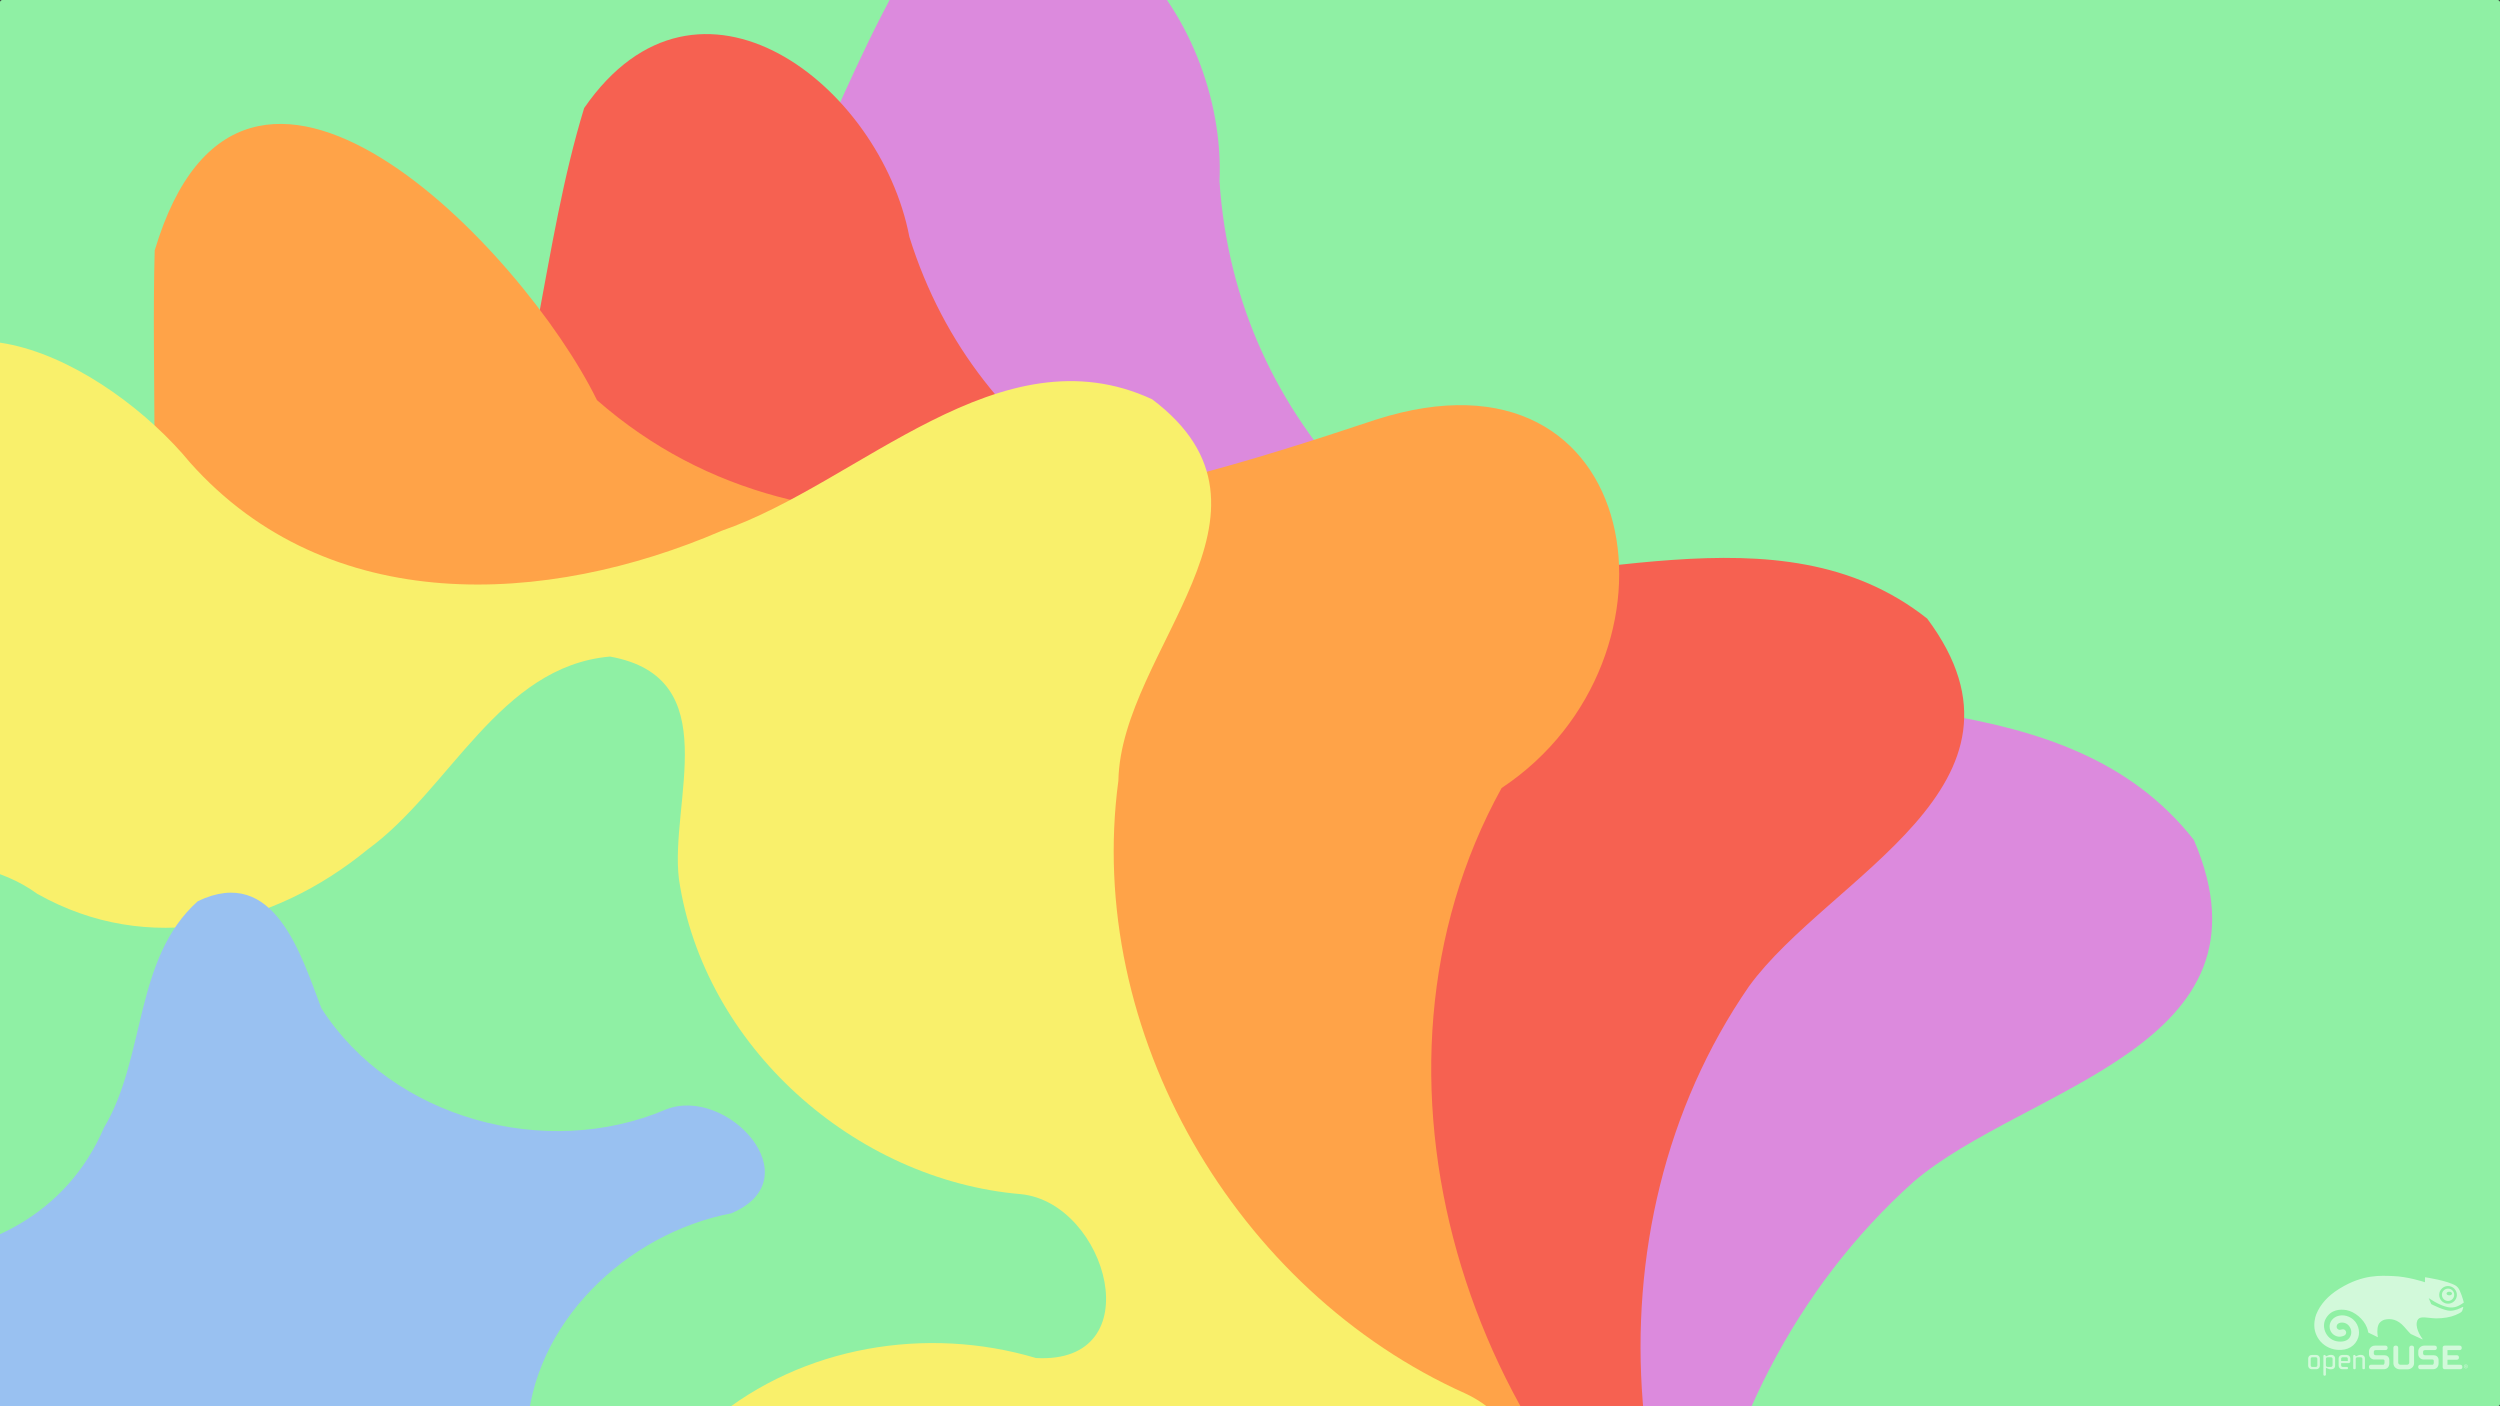 <?xml version="1.0" encoding="UTF-8" standalone="no"?>
<!-- Created with Inkscape (http://www.inkscape.org/) -->

<svg
   width="1920"
   height="1080"
   viewBox="0 0 1920 1080"
   version="1.1"
   id="svg5"
   inkscape:version="1.2.2 (b0a8486541, 2022-12-01)"
   sodipodi:docname="opensuse.svg"
   xml:space="preserve"
   inkscape:export-filename="opensuse-l.png"
   inkscape:export-xdpi="96"
   inkscape:export-ydpi="96"
   xmlns:inkscape="http://www.inkscape.org/namespaces/inkscape"
   xmlns:sodipodi="http://sodipodi.sourceforge.net/DTD/sodipodi-0.dtd"
   xmlns="http://www.w3.org/2000/svg"
   xmlns:svg="http://www.w3.org/2000/svg"><rect x="0" y="0" width="1920" height="1080" fill="#333333" stroke="none"/><sodipodi:namedview
     id="namedview7"
     pagecolor="#ffffff"
     bordercolor="#666666"
     borderopacity="1.0"
     inkscape:showpageshadow="2"
     inkscape:pageopacity="0.0"
     inkscape:pagecheckerboard="0"
     inkscape:deskcolor="#d1d1d1"
     inkscape:document-units="px"
     showgrid="false"
     inkscape:zoom="0.66927083"
     inkscape:cx="960"
     inkscape:cy="2211.3619"
     inkscape:window-width="1920"
     inkscape:window-height="1011"
     inkscape:window-x="0"
     inkscape:window-y="0"
     inkscape:window-maximized="1"
     inkscape:current-layer="layer1" /><defs
     id="defs2"><clipPath
       id="vlpa"><path
         d="m0 200.3h320v-200.3h-320v200.3z"
         id="path3040" /></clipPath></defs><g
     inkscape:label="Capa 1"
     inkscape:groupmode="layer"
     id="layer1"><rect
       style="opacity:1;fill:#8ff0a4;fill-opacity:1;stroke-width:20;stroke-linecap:round"
       id="rect234"
       width="1920"
       height="1080"
       x="0"
       y="0"
       rx="1.866"
       ry="1.681"
       inkscape:export-filename="opensuse-l.png"
       inkscape:export-xdpi="96"
       inkscape:export-ydpi="96" /><g
       clip-path="url(#vlpa)"
       id="g3085"
       transform="matrix(0.383,0,0,-0.383,1772.694,1056.525)"
       style="fill:#ffffff;stroke-width:3.26;fill-opacity:0.595"><g
         transform="translate(262.7,162.7)"
         id="g3047"
         style="fill:#ffffff;stroke-width:3.26;fill-opacity:0.595"><path
           d="m 0,0 c 0.175,4.73 2.156,9.12 5.614,12.34 3.46,3.231 7.975,4.9 12.71,4.75 9.761,-0.349 17.43,-8.589 17.1,-18.34 C 35.24,-5.98 33.26,-10.37 29.81,-13.58 26.35,-16.83 21.846,-18.5 17.09,-18.34 7.341,-17.981 -0.32,-9.76 0.01,0 Z m 47.35,-17.44 c 0.805,0.532 1.396,0.972 1.645,1.07 l 0.269,0.419 c -0.681,4.28 -7.06,25.03 -11.88,30.02 -1.329,1.36 -2.394,2.7 -4.549,3.961 -17.46,10.17 -58.86,16.31 -60.8,16.59 l -0.33,-0.091 -0.124,-0.3 c 0,0 -0.16,-8.58 -0.184,-9.539 -4.229,1.421 -34.97,11.35 -63.79,12.35 -24.44,0.859 -60.03,4.02 -107.2,-24.98 l -1.395,-0.868 c -22.19,-13.84 -37.51,-30.91 -45.52,-50.74 -2.512,-6.24 -5.89,-20.32 -2.542,-33.57 1.442,-5.791 4.131,-11.61 7.756,-16.82 8.194,-11.77 21.94,-19.58 36.75,-20.9 20.9,-1.87 36.73,7.519 42.36,25.1 3.871,12.13 0,29.93 -14.84,39.01 -12.07,7.391 -25.05,5.711 -32.58,0.73 -6.532,-4.331 -10.23,-11.06 -10.17,-18.45 0.151,-13.11 11.44,-20.08 19.56,-20.1 2.359,0 4.728,0.41 7.399,1.28 0.951,0.29 1.845,0.649 2.831,1.259 l 0.309,0.181 0.194,0.13 -0.065,-0.039 c 1.851,1.261 2.964,3.312 2.964,5.511 0,0.6 -0.084,1.208 -0.256,1.82 -0.959,3.32 -4.239,5.329 -7.638,4.71 l -0.459,-0.109 -0.621,-0.19 -0.901,-0.31 c -1.87,-0.46 -3.27,-0.5 -3.569,-0.51 -0.951,0.061 -5.625,1.461 -5.625,6.58 v 0.07 c 0,1.88 0.754,3.199 1.17,3.92 1.454,2.28 5.435,4.518 10.81,4.05 7.059,-0.611 12.15,-4.231 15.52,-11.06 3.129,-6.349 2.31,-14.16 -2.11,-19.88 -4.39,-5.669 -12.2,-8.078 -22.6,-6.959 -10.48,1.159 -19.34,7.19 -24.3,16.58 -4.856,9.178 -5.121,20.06 -0.685,28.42 10.61,20.03 30.65,19.82 41.64,17.92 16.26,-2.821 34.76,-17.82 41.32,-35.14 1.06,-2.761 1.6,-4.949 2.072,-6.951 l 0.708,-2.99 18.37,-8.969 0.24,-0.181 0.446,0.041 0.081,0.529 c -0.114,0.411 -0.381,0.789 -0.805,5.93 -0.349,4.562 -1.06,17.05 5.228,23.24 2.441,2.419 6.161,4.578 9.099,5.269 12.04,2.941 26.16,0.912 39.51,-14.54 6.911,-7.981 10.28,-11.62 11.97,-13.25 l 0.59,-0.532 0.694,-0.519 c 0.554,-0.301 22.96,-10.62 22.96,-10.62 l 0.461,0.11 0.009,0.479 c -0.149,0.17 -14.2,18.33 -11.7,33.28 1.969,11.91 11.45,10.83 24.56,9.35 4.28,-0.5 9.152,-1.06 14.2,-1.172 14.08,-0.089 29.25,2.511 38.6,6.601 6.049,2.63 9.909,4.38 12.33,6.579 0.87,0.721 1.32,1.891 1.791,3.15 l 0.329,0.831 c 0.391,1.021 0.967,3.171 1.219,4.35 0.102,0.519 0.162,1.068 -0.209,1.359 l -1.294,-0.24 c -4.106,-2.471 -14.37,-7.15 -23.96,-7.35 -11.91,-0.241 -35.9,11.98 -38.4,13.28 l -0.241,0.279 c -0.589,1.44 -4.19,9.949 -4.96,11.75 17.27,-11.38 31.59,-17.67 42.56,-18.64 12.21,-1.087 21.72,5.574 25.79,8.422 H 47.361 Z M 20.2,-1.64 c -3.031,0 -5.479,1.64 -5.479,3.65 0,2.029 2.448,3.66 5.479,3.66 3.031,0 5.486,-1.631 5.486,-3.66 C 25.684,0 23.229,-1.64 20.2,-1.64 M 18.179,11.87 C 14.868,11.989 11.729,10.819 9.329,8.569 6.93,6.319 5.515,3.271 5.415,-0.03 c -0.23,-6.821 5.111,-12.56 11.92,-12.81 3.309,-0.1 6.464,1.07 8.878,3.32 2.409,2.261 3.795,5.311 3.9,8.599 0.23,6.819 -5.109,12.55 -11.93,12.79 z"
           style="fill:#ffffff;stroke-width:3.26;fill-opacity:0.595"
           id="path3045" /></g><g
         transform="translate(134,60.29)"
         id="g3051"
         style="fill:#ffffff;stroke-width:3.26;fill-opacity:0.595"><path
           d="m 0,0 c -7.784,0 -12.06,-6.58 -12.06,-11.13 v -5.84 c 0,-6.7 5.474,-10.85 10.55,-10.85 h 17.82 c 2.245,0 2.715,-1.47 2.715,-2.71 v -3.769 c 0,-0.4 -0.081,-4.02 -2.715,-4.02 h -24.3 c -2.415,0 -4.161,-1.68 -4.161,-3.98 v -1.041 c 0,-2.291 1.746,-3.961 4.161,-3.961 h 25.62 c 6.698,0 11.02,4.66 11.02,11.88 v 6.302 c 0,6.779 -4.87,9.809 -9.706,9.809 H 1.414 c -2.64,0 -3.836,1.98 -3.836,3.38 v 3.48 c 0,2.19 1.465,3.46 4.025,3.46 h 19.41 c 2.38,0 4.171,1.71 4.171,3.971 v 1.04 c 0,2.269 -1.821,3.981 -4.251,3.981 H 0.013 Z"
           style="fill:#ffffff;stroke-width:3.26;fill-opacity:0.595"
           id="path3049" /></g><g
         transform="translate(206.8,60.29)"
         id="g3055"
         style="fill:#ffffff;stroke-width:3.26;fill-opacity:0.595"><path
           d="m 0,0 c -2.301,0 -4.155,-1.87 -4.155,-4.171 v -29.84 c 0,-2.391 -1.95,-4.311 -4.311,-4.311 h -13.54 c -2.369,0 -4.309,1.92 -4.309,4.311 v 29.84 c 0,2.301 -1.87,4.171 -4.169,4.171 h -1.31 c -2.335,0 -4.171,-1.842 -4.171,-4.171 v -30.97 c 0,-7.21 5.674,-12.44 13.49,-12.44 h 14.48 c 7.805,0 13.48,5.229 13.48,12.44 v 30.97 C 5.485,-1.842 3.656,0 1.325,0 H 0.006 Z"
           style="fill:#ffffff;stroke-width:3.26;fill-opacity:0.595"
           id="path3053" /></g><g
         transform="translate(232.8,60.29)"
         id="g3059"
         style="fill:#ffffff;stroke-width:3.26;fill-opacity:0.595"><path
           d="m 0,0 c -7.78,0 -12.07,-6.58 -12.07,-11.13 v -5.84 c 0,-6.7 5.485,-10.85 10.56,-10.85 H 16.3 c 2.248,0 2.72,-1.47 2.72,-2.71 v -3.769 c 0,-0.4 -0.081,-4.02 -2.72,-4.02 H -8.01 c -2.404,0 -4.16,-1.68 -4.16,-3.98 v -1.041 c 0,-2.291 1.756,-3.961 4.16,-3.961 h 25.63 c 6.7,0 11.04,4.66 11.04,11.88 v 6.302 c 0,6.779 -4.884,9.809 -9.72,9.809 H 1.41 c -2.646,0 -3.839,1.98 -3.839,3.38 v 3.48 c 0,2.19 1.464,3.46 4.025,3.46 h 19.42 c 2.374,0 4.158,1.71 4.158,3.971 v 1.04 c 0,2.269 -1.819,3.981 -4.26,3.981 H 0.004 Z"
           style="fill:#ffffff;stroke-width:3.26;fill-opacity:0.595"
           id="path3057" /></g><g
         transform="translate(273.7,60.29)"
         id="g3063"
         style="fill:#ffffff;stroke-width:3.26;fill-opacity:0.595"><path
           d="m 0,0 c -2.31,0 -4.055,-1.712 -4.055,-3.981 v -39.36 c 0,-2.259 1.705,-3.96 3.964,-3.96 h 31.36 c 2.415,0 4.16,1.67 4.16,3.96 v 1.042 c 0,2.3 -1.745,3.98 -4.16,3.98 H 5.579 v 10.02 h 18.82 c 2.41,0 4.161,1.69 4.161,3.981 v 1.04 c 0,2.301 -1.751,3.971 -4.161,3.971 H 5.579 v 10.32 h 24.38 c 2.406,0 4.16,1.659 4.16,3.971 v 1.04 c 0,2.301 -1.754,3.981 -4.16,3.981 H -0.011 V 0 Z"
           style="fill:#ffffff;stroke-width:3.26;fill-opacity:0.595"
           id="path3061" /></g><g
         transform="translate(5.053,20.49)"
         id="g3067"
         style="fill:#ffffff;stroke-width:3.26;fill-opacity:0.595"><path
           d="m 0,0 v 13.55 c 0,1.589 1.305,2.889 2.901,2.889 h 7.478 c 1.561,0 2.891,-1.329 2.891,-2.889 V 0 c 0,-1.6 -1.295,-2.899 -2.891,-2.899 H 2.845 C 1.245,-2.899 0,-1.628 0,0 m 2.077,21.08 c -3.931,0 -7.13,-3.059 -7.13,-6.83 V -0.59 c 0,-3.831 3.096,-6.951 6.891,-6.951 h 9.599 c 3.795,0 6.891,3.12 6.891,6.951 v 14.84 c 0,3.769 -3.201,6.83 -7.13,6.83 H 2.076 Z"
           style="fill:#ffffff;stroke-width:3.26;fill-opacity:0.595"
           id="path3065" /></g><g
         transform="translate(35.51,20.78)"
         id="g3071"
         style="fill:#ffffff;stroke-width:3.26;fill-opacity:0.595"><path
           d="m 0,0 v 12.96 c 0,1.791 1.4,3.189 3.188,3.189 h 7.011 c 1.79,0 3.188,-1.4 3.188,-3.189 V 0 c 0,-1.759 -1.435,-3.188 -3.188,-3.188 H 3.188 C 1.433,-3.188 0,-1.759 0,0 Z m 9.602,20.96 c -2.767,0 -4.854,-0.989 -6.529,-1.799 -1.021,-0.49 -1.905,-0.912 -2.591,-0.912 -0.31,0 -0.575,0.14 -0.715,0.37 l -0.639,1.22 c -0.159,0.321 -0.799,0.949 -1.59,0.949 h -0.949 c -0.912,0 -1.642,-0.819 -1.642,-1.818 v -37.64 c 0,-1.18 0.931,-2.11 2.11,-2.11 h 0.821 c 1.17,0 2.12,0.94 2.12,2.11 v 12.49 c 0,0.37 0.241,0.77 0.484,0.77 0.686,0 1.57,-0.402 2.591,-0.87 1.675,-0.77 3.762,-1.719 6.529,-1.719 h 0.886 c 4.9,0 7.949,2.801 7.949,7.3 v 14.37 c 0,4.43 -3.114,7.29 -7.949,7.29 H 9.602 v 0.002 z"
           style="fill:#ffffff;stroke-width:3.26;fill-opacity:0.595"
           id="path3069" /></g><g
         transform="translate(66.07,34.09)"
         id="g3075"
         style="fill:#ffffff;stroke-width:3.26;fill-opacity:0.595"><path
           d="m 0,0 c 0,1.591 1.251,2.839 2.843,2.839 h 7.71 c 1.589,0 2.829,-1.248 2.829,-2.839 V -4.599 H 0.002 C 0.004,-3.999 0.004,0 0.004,0 Z m 2.075,7.48 c -3.931,0 -7.121,-3.058 -7.121,-6.829 v -14.73 c 0,-3.82 3.101,-7.059 6.76,-7.059 h 9.903 c 1.225,0 2.11,0.848 2.11,2.001 v 0.649 c 0,1.159 -0.885,1.99 -2.11,1.99 H 3.481 c -2.28,0 -3.483,1.121 -3.483,3.252 v 4.309 h 14.68 c 2.361,0 3.757,1.44 3.757,3.88 v 5.71 c 0,3.769 -3.196,6.83 -7.11,6.83 H 2.077 V 7.479 Z"
           style="fill:#ffffff;stroke-width:3.26;fill-opacity:0.595"
           id="path3073" /></g><g
         transform="translate(104.9,41.74)"
         id="g3079"
         style="fill:#ffffff;stroke-width:3.26;fill-opacity:0.595"><path
           d="m 0,0 c -2.759,0 -4.841,-0.989 -6.521,-1.791 -1.045,-0.491 -1.938,-0.92 -2.667,-0.92 -0.321,0 -0.451,0.04 -0.7,0.471 l -0.581,1.06 c -0.333,0.67 -0.899,1.008 -1.664,1.008 h -0.816 c -0.985,0 -1.704,-0.768 -1.704,-1.819 v -24.69 c 0,-1.169 0.924,-2.109 2.115,-2.109 h 0.815 c 1.17,0 2.124,0.95 2.124,2.109 v 18.68 c 0,1.75 1.43,3.188 3.18,3.188 h 7.014 c 1.755,0 3.185,-1.438 3.185,-3.188 v -18.68 c 0,-1.169 0.929,-2.109 2.11,-2.109 h 0.824 c 1.17,0 2.12,0.95 2.12,2.109 v 19.39 C 8.834,-2.86 5.719,0 0.88,0 Z"
           style="fill:#ffffff;stroke-width:3.26;fill-opacity:0.595"
           id="path3077" /></g><g
         transform="translate(315.4,18.75)"
         id="g3083"
         style="fill:#ffffff;stroke-width:3.26;fill-opacity:0.595"><path
           d="m 0,0 h 0.503 c 0.574,0 1.06,0.207 1.06,0.747 0,0.382 -0.277,0.765 -1.06,0.765 C 0.277,1.512 0.121,1.494 0,1.475 Z M 0,-2.415 H -0.695 V 1.943 C -0.33,1.996 0.018,2.048 0.538,2.048 1.2,2.048 1.633,1.91 1.892,1.719 2.154,1.529 2.294,1.235 2.294,0.815 2.294,0.244 1.912,-0.104 1.443,-0.244 V -0.281 C 1.826,-0.349 2.085,-0.696 2.173,-1.34 2.278,-2.019 2.38,-2.278 2.45,-2.417 H 1.721 C 1.615,-2.278 1.512,-1.878 1.426,-1.305 1.321,-0.751 1.043,-0.54 0.488,-0.54 H 0.002 V -2.415 Z M 0.73,3.16 c -1.719,0 -3.126,-1.476 -3.126,-3.3 0,-1.859 1.407,-3.317 3.143,-3.317 1.736,-0.019 3.126,1.458 3.126,3.299 0,1.842 -1.39,3.318 -3.126,3.318 z m 0.017,0.607 c 2.136,0 3.838,-1.736 3.838,-3.909 0,-2.205 -1.703,-3.923 -3.855,-3.923 -2.137,0 -3.873,1.718 -3.873,3.923 0,2.171 1.736,3.909 3.873,3.909 z"
           style="fill:#ffffff;stroke-width:3.26;fill-opacity:0.595"
           id="path3081" /></g></g><g
       id="g4527"
       transform="translate(14.901,245.702)"><path
         id="path4091"
         style="opacity:1;fill:#dc8add;stroke-width:20;stroke-linecap:round"
         inkscape:transform-center-x="23.023719"
         inkscape:transform-center-y="-1.5879252"
         d="M 23.437,1551.916 C 104.847,1305.683 224.475,1035.218 127.928,775.952 78.385,628.986 -99.955,602.022 -165.653,471.041 -246.376,350.093 -118.927,183.676 17.112,248.61 205.46,326.539 415.874,216.175 516.975,51.83 589.06,-47.622 623.108,-170.462 683.89,-273.597 c 124.396,-111.589 243.74,39.33 237.777,167.076 12.717,189.917 155.803,318.462 329.789,369.625 136.535,47.556 321.024,12.118 418.52,136.241 68.239,158.988 -129.242,189.161 -215.193,262.499 -183.003,163.934 -225.09,454.896 -108.442,668.85 58.728,112.091 -101.862,296.392 -187.224,149.699 -48.155,-159.041 -173.036,-293.585 -333.689,-342.391 -128.161,-47.282 -290.898,2.403 -340.305,137.377 -40.819,159.153 -169.018,324.818 -349.44,313.529 -39.601,-3.546 -77.689,-17.824 -112.247,-36.992 z"
         sodipodi:nodetypes="cccccccccc" /><path
         id="path4056"
         style="opacity:1;fill:#f66151;stroke-width:20;stroke-linecap:round"
         inkscape:transform-center-x="67.759335"
         inkscape:transform-center-y="66.189452"
         d="M 233.949,1620.452 C 253.998,1381.585 303.17,1112.695 160.467,900.503 84.236,779.103 -81.866,793.341 -169.169,689.793 c -98.642,-91.29 -19.996,-268.353 116.279,-239.34 186.091,29.409 351.395,-115.174 406.809,-284.691 43.333,-104.934 47.434,-222.684 79.814,-328.49 87.73,-127.127 227.549,-17.232 249.748,98.868 52.399,167.947 208.729,252.611 376.139,261.062 132.971,13.288 291.139,-58.361 405.541,32.164 95.629,128.172 -75.352,197.891 -136.78,282.347 -129.113,186.816 -104.171,457.401 46.822,624.531 76.964,88.075 -27.611,288.361 -135.976,174.932 -77.589,-132.551 -218.851,-226.535 -373.769,-235.743 -125.386,-14.848 -260.93,64.913 -276.218,196.881 -2.353,151.846 -81.836,328.396 -246.429,357.17 -36.357,5.356 -73.669,0.741 -108.863,-9.033 z"
         sodipodi:nodetypes="cccccccccc" /><path
         id="path4054"
         style="opacity:1;fill:#ffa348;stroke-width:20;stroke-linecap:round"
         inkscape:transform-center-x="55.266115"
         inkscape:transform-center-y="125.43228"
         d="M 281.084,1709.457 C 249.762,1457.501 240.042,1156.11 18.773,988.744 -105.956,916.625 -320.713,964.114 -372.054,793.226 -405.385,558.564 -80.042,665.028 -1.826,494.771 130.045,341.318 98.753,131.985 103.913,-53.377 c 67.808,-226.857 282.89,-0.691 339.663,114.969 169.86,148.707 408.17,78.285 598.12,15.02 208.336,-66.862 245.507,184.232 96.62,282.891 -121.229,219.506 -27.749,513.512 173.455,652.757 111.152,133.991 -90.798,298.412 -180.213,123.136 -156.504,-123.055 -456.421,-152.146 -556.846,54.639 -36.904,174.566 33.123,426.579 -190.131,507.775 -32.905,12.152 -68.731,15.766 -103.499,11.648 z"
         sodipodi:nodetypes="cccccccccc" /><path
         id="path4052"
         style="opacity:1;fill:#f9f06b;stroke-width:20;stroke-linecap:round"
         inkscape:transform-center-x="-3.9568981"
         inkscape:transform-center-y="161.60366"
         d="M 355.279,1630.614 C 285.513,1428.727 228.656,1191.874 35.873,1070.393 -70.012,998.94 -200.241,1070.419 -308.713,1017.504 -422.007,978.667 -421.743,806.023 -300.23,780.543 -128.303,734.653 -48.152,540.475 -73.495,375.331 -74.718,278.075 -127.815,184.346 -120.399,89.85 -74.761,-46.286 68.879,33.888 131.119,109.619 237.26,228.671 404.668,220.018 539.388,161.91 645.106,125.42 753.098,6.739 869.959,60.959 984.489,147.174 845.992,253.286 844.016,353.842 c -25.863,192.932 90.08,391.727 266.763,470.783 94.469,44.032 81.446,244.948 -47.753,191.574 C 945.113,930.849 782.633,907.387 648.725,969.343 545.278,1009.772 484.573,1128.145 523.017,1234.244 c 68.986,147.233 21.454,376.762 -167.738,396.37 z"
         sodipodi:nodetypes="cccccccccc" /><path
         id="path4050"
         style="opacity:1;fill:#8ff0a4;stroke-width:20;stroke-linecap:round"
         inkscape:transform-center-x="-57.486761"
         inkscape:transform-center-y="63.631539"
         d="m 482.257,1317.559 c -84.659,-107.332 -168.875,-238.513 -310.959,-271.357 -79.034,-20.898 -142.697,49.713 -219.393,40.564 -76.647,0.374 -112.826,-104.024 -44.749,-145 C -3.642,881.484 8.333,757.072 -34.201,664.74 -57.007,604.145 -101.148,553.488 -128.857,496.794 c -12.949,-87.129 88.1,-95.786 142.557,-56.056 85.332,48.188 181.104,25.483 253.618,-33.958 63.47,-46.049 101.234,-140.768 186.252,-148.248 89.753,16.167 45.662,111.794 52.954,170.902 18.949,128.113 134.705,231.142 262.696,241.982 66.363,6.728 100.781,130.899 11.462,125.834 -83.942,-25.016 -179.396,-9.168 -247.529,47.319 -58.024,42.638 -83.441,128.65 -38.424,189.589 58.147,64.184 93.777,168.694 36.403,244.774 -13.063,16.389 -30.406,28.995 -48.876,38.627 z"
         sodipodi:nodetypes="cccccccccc" /><path
         id="path3896"
         style="opacity:1;fill:#99c1f1;stroke-width:20;stroke-linecap:round"
         inkscape:transform-center-x="0.15753172"
         inkscape:transform-center-y="-0.15754635"
         d="m 532.068,1134.065 c -91.923,-40.867 -190.718,-96.416 -294.692,-72.741 -61.073,11.258 -80.384,78.557 -131.878,103.095 C 59.838,1192.417 -6.76,1147.914 17.344,1094.924 47.937,1036.416 39.663,962.953 -5.411,913.74 -45.595,867.838 -100.229,838.238 -153.614,810.387 c -41.752,-42.325 2.726,-100.343 55.87,-91.027 70.416,0.12 134.325,-32.724 162.677,-98.971 32.448,-54.269 22.828,-129.82 72.07,-173.974 59.053,-28.357 79.499,42.028 94.912,82.209 54.494,85.083 172.523,116.854 264.406,77.826 46.998,-18.941 113.343,53.009 50.41,79.681 -80.203,15.372 -153.414,84.35 -156.908,168.702 -4.449,51.328 40.845,89.122 85.582,103.257 60.977,32.42 104.353,114.173 56.662,175.976 z"
         sodipodi:nodetypes="cccccccccc" /></g><rect
       style="opacity:1;fill:#26a269;fill-opacity:0.992;stroke-width:20;stroke-linecap:round"
       id="rect4127"
       width="1920"
       height="1080"
       x="0"
       y="2091.805"
       rx="1.866"
       ry="1.681"
       inkscape:export-filename="opensuse-d.png"
       inkscape:export-xdpi="96"
       inkscape:export-ydpi="96" /><g
       clip-path="url(#vlpa)"
       id="g4179"
       transform="matrix(0.383,0,0,-0.383,1772.694,3148.331)"
       style="fill:#000000;fill-opacity:0.595;stroke-width:3.26"><g
         transform="translate(262.7,162.7)"
         id="g4141"
         style="fill:#000000;fill-opacity:0.595;stroke-width:3.26"><path
           d="m 0,0 c 0.175,4.73 2.156,9.12 5.614,12.34 3.46,3.231 7.975,4.9 12.71,4.75 9.761,-0.349 17.43,-8.589 17.1,-18.34 C 35.24,-5.98 33.26,-10.37 29.81,-13.58 26.35,-16.83 21.846,-18.5 17.09,-18.34 7.341,-17.981 -0.32,-9.76 0.01,0 Z m 47.35,-17.44 c 0.805,0.532 1.396,0.972 1.645,1.07 l 0.269,0.419 c -0.681,4.28 -7.06,25.03 -11.88,30.02 -1.329,1.36 -2.394,2.7 -4.549,3.961 -17.46,10.17 -58.86,16.31 -60.8,16.59 l -0.33,-0.091 -0.124,-0.3 c 0,0 -0.16,-8.58 -0.184,-9.539 -4.229,1.421 -34.97,11.35 -63.79,12.35 -24.44,0.859 -60.03,4.02 -107.2,-24.98 l -1.395,-0.868 c -22.19,-13.84 -37.51,-30.91 -45.52,-50.74 -2.512,-6.24 -5.89,-20.32 -2.542,-33.57 1.442,-5.791 4.131,-11.61 7.756,-16.82 8.194,-11.77 21.94,-19.58 36.75,-20.9 20.9,-1.87 36.73,7.519 42.36,25.1 3.871,12.13 0,29.93 -14.84,39.01 -12.07,7.391 -25.05,5.711 -32.58,0.73 -6.532,-4.331 -10.23,-11.06 -10.17,-18.45 0.151,-13.11 11.44,-20.08 19.56,-20.1 2.359,0 4.728,0.41 7.399,1.28 0.951,0.29 1.845,0.649 2.831,1.259 l 0.309,0.181 0.194,0.13 -0.065,-0.039 c 1.851,1.261 2.964,3.312 2.964,5.511 0,0.6 -0.084,1.208 -0.256,1.82 -0.959,3.32 -4.239,5.329 -7.638,4.71 l -0.459,-0.109 -0.621,-0.19 -0.901,-0.31 c -1.87,-0.46 -3.27,-0.5 -3.569,-0.51 -0.951,0.061 -5.625,1.461 -5.625,6.58 v 0.07 c 0,1.88 0.754,3.199 1.17,3.92 1.454,2.28 5.435,4.518 10.81,4.05 7.059,-0.611 12.15,-4.231 15.52,-11.06 3.129,-6.349 2.31,-14.16 -2.11,-19.88 -4.39,-5.669 -12.2,-8.078 -22.6,-6.959 -10.48,1.159 -19.34,7.19 -24.3,16.58 -4.856,9.178 -5.121,20.06 -0.685,28.42 10.61,20.03 30.65,19.82 41.64,17.92 16.26,-2.821 34.76,-17.82 41.32,-35.14 1.06,-2.761 1.6,-4.949 2.072,-6.951 l 0.708,-2.99 18.37,-8.969 0.24,-0.181 0.446,0.041 0.081,0.529 c -0.114,0.411 -0.381,0.789 -0.805,5.93 -0.349,4.562 -1.06,17.05 5.228,23.24 2.441,2.419 6.161,4.578 9.099,5.269 12.04,2.941 26.16,0.912 39.51,-14.54 6.911,-7.981 10.28,-11.62 11.97,-13.25 l 0.59,-0.532 0.694,-0.519 c 0.554,-0.301 22.96,-10.62 22.96,-10.62 l 0.461,0.11 0.009,0.479 c -0.149,0.17 -14.2,18.33 -11.7,33.28 1.969,11.91 11.45,10.83 24.56,9.35 4.28,-0.5 9.152,-1.06 14.2,-1.172 14.08,-0.089 29.25,2.511 38.6,6.601 6.049,2.63 9.909,4.38 12.33,6.579 0.87,0.721 1.32,1.891 1.791,3.15 l 0.329,0.831 c 0.391,1.021 0.967,3.171 1.219,4.35 0.102,0.519 0.162,1.068 -0.209,1.359 l -1.294,-0.24 c -4.106,-2.471 -14.37,-7.15 -23.96,-7.35 -11.91,-0.241 -35.9,11.98 -38.4,13.28 l -0.241,0.279 c -0.589,1.44 -4.19,9.949 -4.96,11.75 17.27,-11.38 31.59,-17.67 42.56,-18.64 12.21,-1.087 21.72,5.574 25.79,8.422 H 47.361 Z M 20.2,-1.64 c -3.031,0 -5.479,1.64 -5.479,3.65 0,2.029 2.448,3.66 5.479,3.66 3.031,0 5.486,-1.631 5.486,-3.66 C 25.684,0 23.229,-1.64 20.2,-1.64 M 18.179,11.87 C 14.868,11.989 11.729,10.819 9.329,8.569 6.93,6.319 5.515,3.271 5.415,-0.03 c -0.23,-6.821 5.111,-12.56 11.92,-12.81 3.309,-0.1 6.464,1.07 8.878,3.32 2.409,2.261 3.795,5.311 3.9,8.599 0.23,6.819 -5.109,12.55 -11.93,12.79 z"
           style="fill:#000000;fill-opacity:0.595;stroke-width:3.26"
           id="path4139" /></g><g
         transform="translate(134,60.29)"
         id="g4145"
         style="fill:#000000;fill-opacity:0.595;stroke-width:3.26"><path
           d="m 0,0 c -7.784,0 -12.06,-6.58 -12.06,-11.13 v -5.84 c 0,-6.7 5.474,-10.85 10.55,-10.85 h 17.82 c 2.245,0 2.715,-1.47 2.715,-2.71 v -3.769 c 0,-0.4 -0.081,-4.02 -2.715,-4.02 h -24.3 c -2.415,0 -4.161,-1.68 -4.161,-3.98 v -1.041 c 0,-2.291 1.746,-3.961 4.161,-3.961 h 25.62 c 6.698,0 11.02,4.66 11.02,11.88 v 6.302 c 0,6.779 -4.87,9.809 -9.706,9.809 H 1.414 c -2.64,0 -3.836,1.98 -3.836,3.38 v 3.48 c 0,2.19 1.465,3.46 4.025,3.46 h 19.41 c 2.38,0 4.171,1.71 4.171,3.971 v 1.04 c 0,2.269 -1.821,3.981 -4.251,3.981 H 0.013 Z"
           style="fill:#000000;fill-opacity:0.595;stroke-width:3.26"
           id="path4143" /></g><g
         transform="translate(206.8,60.29)"
         id="g4149"
         style="fill:#000000;fill-opacity:0.595;stroke-width:3.26"><path
           d="m 0,0 c -2.301,0 -4.155,-1.87 -4.155,-4.171 v -29.84 c 0,-2.391 -1.95,-4.311 -4.311,-4.311 h -13.54 c -2.369,0 -4.309,1.92 -4.309,4.311 v 29.84 c 0,2.301 -1.87,4.171 -4.169,4.171 h -1.31 c -2.335,0 -4.171,-1.842 -4.171,-4.171 v -30.97 c 0,-7.21 5.674,-12.44 13.49,-12.44 h 14.48 c 7.805,0 13.48,5.229 13.48,12.44 v 30.97 C 5.485,-1.842 3.656,0 1.325,0 H 0.006 Z"
           style="fill:#000000;fill-opacity:0.595;stroke-width:3.26"
           id="path4147" /></g><g
         transform="translate(232.8,60.29)"
         id="g4153"
         style="fill:#000000;fill-opacity:0.595;stroke-width:3.26"><path
           d="m 0,0 c -7.78,0 -12.07,-6.58 -12.07,-11.13 v -5.84 c 0,-6.7 5.485,-10.85 10.56,-10.85 H 16.3 c 2.248,0 2.72,-1.47 2.72,-2.71 v -3.769 c 0,-0.4 -0.081,-4.02 -2.72,-4.02 H -8.01 c -2.404,0 -4.16,-1.68 -4.16,-3.98 v -1.041 c 0,-2.291 1.756,-3.961 4.16,-3.961 h 25.63 c 6.7,0 11.04,4.66 11.04,11.88 v 6.302 c 0,6.779 -4.884,9.809 -9.72,9.809 H 1.41 c -2.646,0 -3.839,1.98 -3.839,3.38 v 3.48 c 0,2.19 1.464,3.46 4.025,3.46 h 19.42 c 2.374,0 4.158,1.71 4.158,3.971 v 1.04 c 0,2.269 -1.819,3.981 -4.26,3.981 H 0.004 Z"
           style="fill:#000000;fill-opacity:0.595;stroke-width:3.26"
           id="path4151" /></g><g
         transform="translate(273.7,60.29)"
         id="g4157"
         style="fill:#000000;fill-opacity:0.595;stroke-width:3.26"><path
           d="m 0,0 c -2.31,0 -4.055,-1.712 -4.055,-3.981 v -39.36 c 0,-2.259 1.705,-3.96 3.964,-3.96 h 31.36 c 2.415,0 4.16,1.67 4.16,3.96 v 1.042 c 0,2.3 -1.745,3.98 -4.16,3.98 H 5.579 v 10.02 h 18.82 c 2.41,0 4.161,1.69 4.161,3.981 v 1.04 c 0,2.301 -1.751,3.971 -4.161,3.971 H 5.579 v 10.32 h 24.38 c 2.406,0 4.16,1.659 4.16,3.971 v 1.04 c 0,2.301 -1.754,3.981 -4.16,3.981 H -0.011 V 0 Z"
           style="fill:#000000;fill-opacity:0.595;stroke-width:3.26"
           id="path4155" /></g><g
         transform="translate(5.053,20.49)"
         id="g4161"
         style="fill:#000000;fill-opacity:0.595;stroke-width:3.26"><path
           d="m 0,0 v 13.55 c 0,1.589 1.305,2.889 2.901,2.889 h 7.478 c 1.561,0 2.891,-1.329 2.891,-2.889 V 0 c 0,-1.6 -1.295,-2.899 -2.891,-2.899 H 2.845 C 1.245,-2.899 0,-1.628 0,0 m 2.077,21.08 c -3.931,0 -7.13,-3.059 -7.13,-6.83 V -0.59 c 0,-3.831 3.096,-6.951 6.891,-6.951 h 9.599 c 3.795,0 6.891,3.12 6.891,6.951 v 14.84 c 0,3.769 -3.201,6.83 -7.13,6.83 H 2.076 Z"
           style="fill:#000000;fill-opacity:0.595;stroke-width:3.26"
           id="path4159" /></g><g
         transform="translate(35.51,20.78)"
         id="g4165"
         style="fill:#000000;fill-opacity:0.595;stroke-width:3.26"><path
           d="m 0,0 v 12.96 c 0,1.791 1.4,3.189 3.188,3.189 h 7.011 c 1.79,0 3.188,-1.4 3.188,-3.189 V 0 c 0,-1.759 -1.435,-3.188 -3.188,-3.188 H 3.188 C 1.433,-3.188 0,-1.759 0,0 Z m 9.602,20.96 c -2.767,0 -4.854,-0.989 -6.529,-1.799 -1.021,-0.49 -1.905,-0.912 -2.591,-0.912 -0.31,0 -0.575,0.14 -0.715,0.37 l -0.639,1.22 c -0.159,0.321 -0.799,0.949 -1.59,0.949 h -0.949 c -0.912,0 -1.642,-0.819 -1.642,-1.818 v -37.64 c 0,-1.18 0.931,-2.11 2.11,-2.11 h 0.821 c 1.17,0 2.12,0.94 2.12,2.11 v 12.49 c 0,0.37 0.241,0.77 0.484,0.77 0.686,0 1.57,-0.402 2.591,-0.87 1.675,-0.77 3.762,-1.719 6.529,-1.719 h 0.886 c 4.9,0 7.949,2.801 7.949,7.3 v 14.37 c 0,4.43 -3.114,7.29 -7.949,7.29 H 9.602 v 0.002 z"
           style="fill:#000000;fill-opacity:0.595;stroke-width:3.26"
           id="path4163" /></g><g
         transform="translate(66.07,34.09)"
         id="g4169"
         style="fill:#000000;fill-opacity:0.595;stroke-width:3.26"><path
           d="m 0,0 c 0,1.591 1.251,2.839 2.843,2.839 h 7.71 c 1.589,0 2.829,-1.248 2.829,-2.839 V -4.599 H 0.002 C 0.004,-3.999 0.004,0 0.004,0 Z m 2.075,7.48 c -3.931,0 -7.121,-3.058 -7.121,-6.829 v -14.73 c 0,-3.82 3.101,-7.059 6.76,-7.059 h 9.903 c 1.225,0 2.11,0.848 2.11,2.001 v 0.649 c 0,1.159 -0.885,1.99 -2.11,1.99 H 3.481 c -2.28,0 -3.483,1.121 -3.483,3.252 v 4.309 h 14.68 c 2.361,0 3.757,1.44 3.757,3.88 v 5.71 c 0,3.769 -3.196,6.83 -7.11,6.83 H 2.077 V 7.479 Z"
           style="fill:#000000;fill-opacity:0.595;stroke-width:3.26"
           id="path4167" /></g><g
         transform="translate(104.9,41.74)"
         id="g4173"
         style="fill:#000000;fill-opacity:0.595;stroke-width:3.26"><path
           d="m 0,0 c -2.759,0 -4.841,-0.989 -6.521,-1.791 -1.045,-0.491 -1.938,-0.92 -2.667,-0.92 -0.321,0 -0.451,0.04 -0.7,0.471 l -0.581,1.06 c -0.333,0.67 -0.899,1.008 -1.664,1.008 h -0.816 c -0.985,0 -1.704,-0.768 -1.704,-1.819 v -24.69 c 0,-1.169 0.924,-2.109 2.115,-2.109 h 0.815 c 1.17,0 2.124,0.95 2.124,2.109 v 18.68 c 0,1.75 1.43,3.188 3.18,3.188 h 7.014 c 1.755,0 3.185,-1.438 3.185,-3.188 v -18.68 c 0,-1.169 0.929,-2.109 2.11,-2.109 h 0.824 c 1.17,0 2.12,0.95 2.12,2.109 v 19.39 C 8.834,-2.86 5.719,0 0.88,0 Z"
           style="fill:#000000;fill-opacity:0.595;stroke-width:3.26"
           id="path4171" /></g><g
         transform="translate(315.4,18.75)"
         id="g4177"
         style="fill:#000000;fill-opacity:0.595;stroke-width:3.26"><path
           d="m 0,0 h 0.503 c 0.574,0 1.06,0.207 1.06,0.747 0,0.382 -0.277,0.765 -1.06,0.765 C 0.277,1.512 0.121,1.494 0,1.475 Z M 0,-2.415 H -0.695 V 1.943 C -0.33,1.996 0.018,2.048 0.538,2.048 1.2,2.048 1.633,1.91 1.892,1.719 2.154,1.529 2.294,1.235 2.294,0.815 2.294,0.244 1.912,-0.104 1.443,-0.244 V -0.281 C 1.826,-0.349 2.085,-0.696 2.173,-1.34 2.278,-2.019 2.38,-2.278 2.45,-2.417 H 1.721 C 1.615,-2.278 1.512,-1.878 1.426,-1.305 1.321,-0.751 1.043,-0.54 0.488,-0.54 H 0.002 V -2.415 Z M 0.73,3.16 c -1.719,0 -3.126,-1.476 -3.126,-3.3 0,-1.859 1.407,-3.317 3.143,-3.317 1.736,-0.019 3.126,1.458 3.126,3.299 0,1.842 -1.39,3.318 -3.126,3.318 z m 0.017,0.607 c 2.136,0 3.838,-1.736 3.838,-3.909 0,-2.205 -1.703,-3.923 -3.855,-3.923 -2.137,0 -3.873,1.718 -3.873,3.923 0,2.171 1.736,3.909 3.873,3.909 z"
           style="fill:#000000;fill-opacity:0.595;stroke-width:3.26"
           id="path4175" /></g></g><g
       id="g4687"
       transform="translate(14,12)"><g
         id="g4685"
         transform="translate(0,242)"><path
           id="path4673"
           style="opacity:1;fill:#613583;stroke-width:20;stroke-linecap:round"
           inkscape:transform-center-x="23.023719"
           inkscape:transform-center-y="-1.5879252"
           d="m 23.437,3643.721 c 81.409,-246.233 201.037,-516.697 104.49,-775.964 -49.543,-146.966 -227.883,-173.93 -293.581,-304.911 -80.723,-120.948 46.726,-287.365 182.765,-222.431 188.347,77.929 398.762,-32.435 499.863,-196.78 72.084,-99.452 106.132,-222.292 166.914,-325.428 124.396,-111.589 243.74,39.33 237.777,167.076 12.717,189.917 155.803,318.462 329.789,369.625 136.535,47.556 321.024,12.118 418.52,136.241 68.239,158.988 -129.242,189.161 -215.193,262.499 -183.003,163.934 -225.09,454.896 -108.442,668.85 58.728,112.091 -101.862,296.392 -187.224,149.699 -48.155,-159.041 -173.036,-293.585 -333.689,-342.391 -128.161,-47.282 -290.898,2.403 -340.305,137.377 -40.819,159.153 -169.018,324.818 -349.44,313.529 -39.601,-3.546 -77.689,-17.824 -112.247,-36.992 z"
           sodipodi:nodetypes="cccccccccc" /><path
           id="path4675"
           style="opacity:1;fill:#a51d2d;stroke-width:20;stroke-linecap:round"
           inkscape:transform-center-x="67.759335"
           inkscape:transform-center-y="66.189452"
           d="m 233.949,3712.258 c 20.049,-238.867 69.221,-507.757 -73.482,-719.949 -76.231,-121.4 -242.333,-107.162 -329.636,-210.71 -98.642,-91.29 -19.996,-268.353 116.279,-239.34 186.091,29.409 351.395,-115.174 406.809,-284.691 43.333,-104.934 47.434,-222.684 79.814,-328.49 87.73,-127.127 227.549,-17.232 249.748,98.868 52.399,167.947 208.729,252.611 376.139,261.062 132.971,13.288 291.139,-58.361 405.541,32.164 95.629,128.172 -75.352,197.891 -136.78,282.347 -129.113,186.816 -104.171,457.401 46.822,624.531 76.964,88.075 -27.611,288.361 -135.976,174.932 -77.589,-132.551 -218.851,-226.535 -373.769,-235.743 -125.386,-14.848 -260.93,64.913 -276.218,196.881 -2.353,151.846 -81.836,328.396 -246.429,357.17 -36.357,5.356 -73.669,0.741 -108.863,-9.033 z"
           sodipodi:nodetypes="cccccccccc" /><path
           id="path4677"
           style="opacity:1;fill:#c64600;stroke-width:20;stroke-linecap:round"
           inkscape:transform-center-x="55.266115"
           inkscape:transform-center-y="125.43228"
           d="M 281.084,3801.263 C 249.762,3549.306 240.042,3247.916 18.773,3080.55 -105.956,3008.43 -320.713,3055.919 -372.054,2885.032 -405.385,2650.369 -80.042,2756.834 -1.826,2586.576 130.045,2433.124 98.753,2223.79 103.913,2038.429 c 67.808,-226.857 282.89,-0.691 339.663,114.969 169.86,148.707 408.17,78.285 598.12,15.02 208.336,-66.862 245.507,184.232 96.62,282.891 -121.229,219.506 -27.749,513.512 173.455,652.756 111.152,133.991 -90.798,298.412 -180.213,123.136 -156.504,-123.055 -456.421,-152.146 -556.846,54.639 -36.904,174.566 33.123,426.579 -190.131,507.775 -32.905,12.152 -68.731,15.766 -103.499,11.648 z"
           sodipodi:nodetypes="cccccccccc" /><path
           id="path4679"
           style="opacity:1;fill:#e5a50a;stroke-width:20;stroke-linecap:round"
           inkscape:transform-center-x="-3.9568981"
           inkscape:transform-center-y="161.60366"
           d="M 355.279,3722.419 C 285.513,3520.532 228.656,3283.68 35.873,3162.199 c -105.885,-71.453 -236.114,0.025 -344.587,-52.889 -113.294,-38.837 -113.03,-211.482 8.484,-236.961 171.926,-45.89 252.078,-240.068 226.735,-405.212 -1.223,-97.256 -54.32,-190.986 -46.904,-285.481 45.637,-136.137 189.278,-55.962 251.518,19.768 106.14,119.052 273.549,110.4 408.269,52.291 105.717,-36.489 213.709,-155.171 330.571,-100.95 114.53,86.214 -23.968,192.327 -25.943,292.882 -25.863,192.932 90.08,391.727 266.763,470.783 94.469,44.032 81.446,244.948 -47.753,191.573 -117.914,-85.349 -280.393,-108.811 -414.302,-46.855 -103.448,40.429 -164.152,158.802 -125.708,264.901 68.986,147.233 21.454,376.762 -167.738,396.37 z"
           sodipodi:nodetypes="cccccccccc" /><path
           id="path4681"
           style="opacity:1;fill:#26a269;stroke-width:20;stroke-linecap:round"
           inkscape:transform-center-x="-57.486761"
           inkscape:transform-center-y="63.631539"
           d="m 482.257,3409.365 c -84.659,-107.332 -168.875,-238.513 -310.959,-271.357 -79.034,-20.898 -142.697,49.713 -219.393,40.564 -76.647,0.374 -112.826,-104.024 -44.749,-145 89.201,-60.282 101.176,-184.694 58.642,-277.026 -22.806,-60.595 -66.947,-111.253 -94.656,-167.946 -12.949,-87.129 88.1,-95.785 142.557,-56.056 85.332,48.188 181.104,25.483 253.618,-33.959 63.47,-46.049 101.234,-140.768 186.252,-148.248 89.753,16.167 45.662,111.794 52.954,170.902 18.949,128.113 134.705,231.142 262.696,241.982 66.363,6.728 100.781,130.899 11.462,125.834 -83.942,-25.016 -179.396,-9.168 -247.529,47.319 -58.024,42.638 -83.441,128.65 -38.424,189.589 58.147,64.184 93.777,168.694 36.403,244.774 -13.063,16.389 -30.406,28.995 -48.876,38.627 z"
           sodipodi:nodetypes="cccccccccc" /><path
           id="path4683"
           style="opacity:1;fill:#1a5fb4;stroke-width:20;stroke-linecap:round"
           inkscape:transform-center-x="0.15753172"
           inkscape:transform-center-y="-0.15754635"
           d="m 532.068,3225.87 c -91.923,-40.867 -190.718,-96.416 -294.692,-72.741 -61.073,11.258 -80.384,78.557 -131.878,103.095 -45.66,27.998 -112.257,-16.504 -88.153,-69.495 30.593,-58.508 22.318,-131.971 -22.756,-181.184 -40.183,-45.903 -94.817,-75.502 -148.203,-103.353 -41.752,-42.325 2.726,-100.343 55.87,-91.027 70.416,0.12 134.325,-32.724 162.677,-98.971 32.448,-54.269 22.828,-129.82 72.07,-173.974 59.053,-28.357 79.499,42.028 94.912,82.209 54.494,85.083 172.523,116.854 264.406,77.826 46.998,-18.942 113.343,53.009 50.41,79.681 -80.203,15.372 -153.414,84.35 -156.908,168.702 -4.449,51.328 40.845,89.122 85.582,103.257 60.977,32.42 104.353,114.173 56.662,175.976 z"
           sodipodi:nodetypes="cccccccccc" /></g></g></g></svg>

